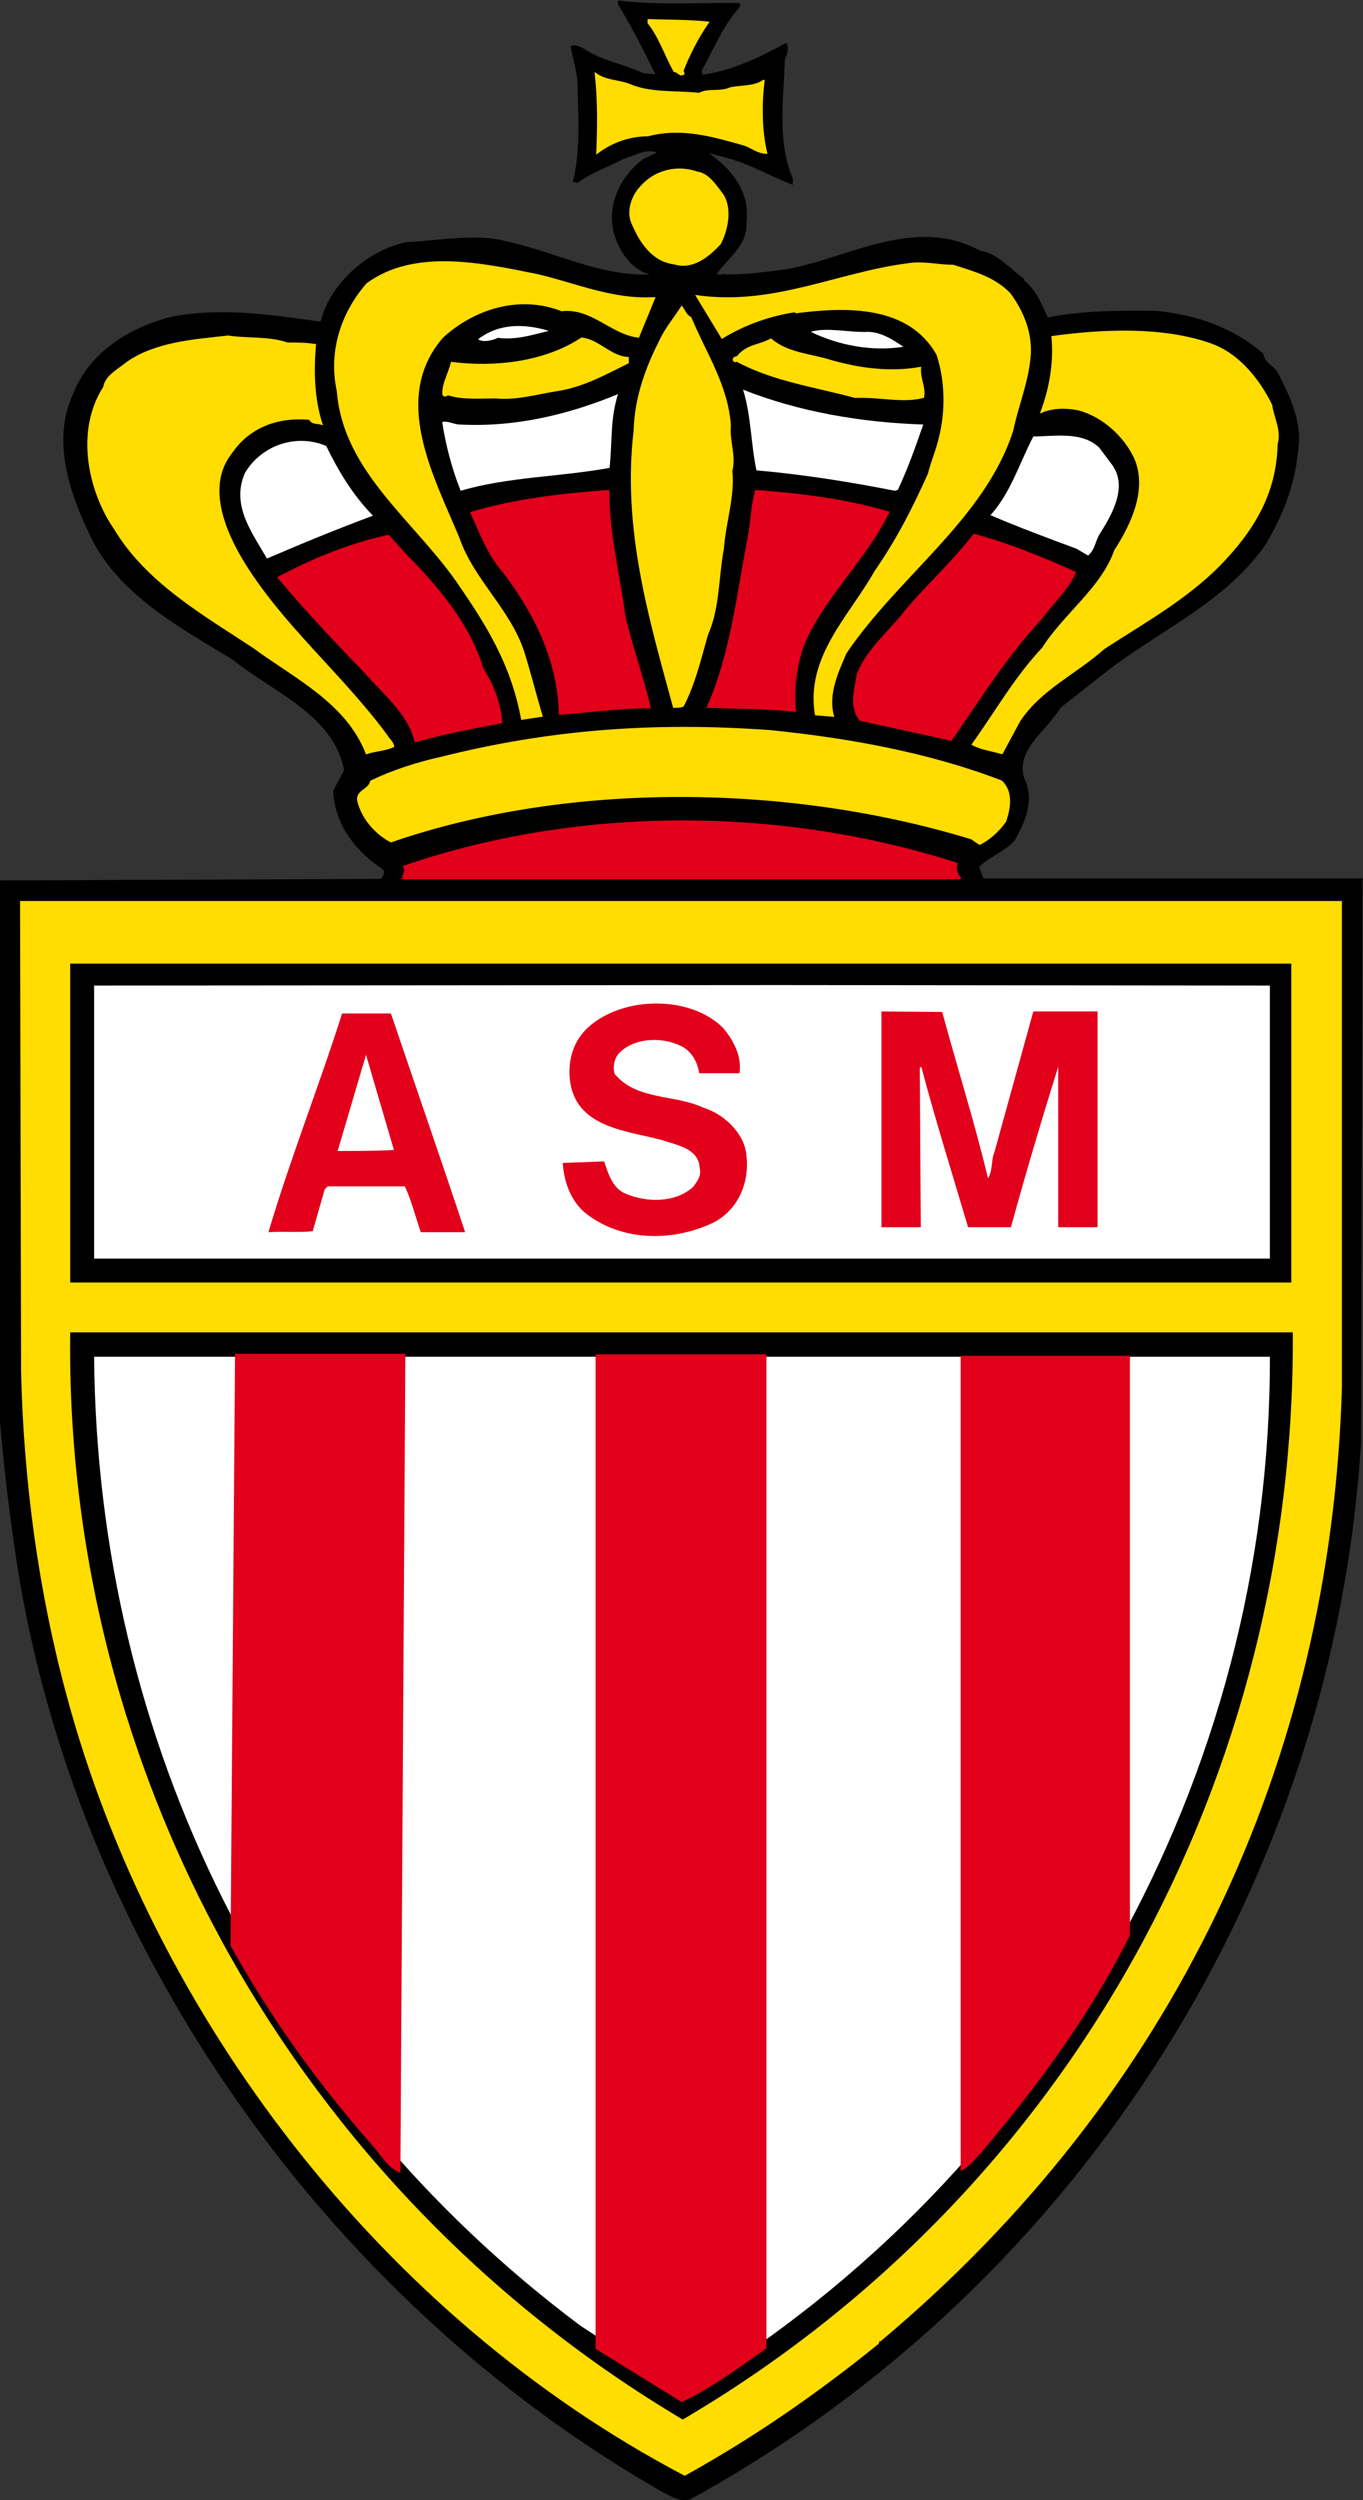 <?xml version="1.0" encoding="utf-8"?>
<!-- Generator: Adobe Illustrator 21.0.2, SVG Export Plug-In . SVG Version: 6.00 Build 0)  -->
<svg version="1.1" id="Ebene_1" xmlns="http://www.w3.org/2000/svg" xmlns:xlink="http://www.w3.org/1999/xlink" x="0px" y="0px"
	 viewBox="0 0 273.7 501.8" style="enable-background:new 0 0 273.7 501.8;" xml:space="preserve">
<rect x="0" y="0" width="273.7" height="501.8" fill="#333333" stroke="none"/>
<style type="text/css">
	.st0{fill:#FFDD00;stroke:#FFDD00;stroke-width:0.33;stroke-miterlimit:2.613;}
	.st1{fill:#FFFFFF;}
	.st2{fill:#E2001A;}
	.st3{fill:#E2001A;stroke:#E2001A;stroke-width:0.33;stroke-miterlimit:2.613;}
</style>
<path d="M148.4,0.6c0.5,0.2,0.2,0.6,0,1c-3.3,3.7-5.1,8.3-7.5,12.6l0.2,0.8c5.9-0.8,11.4-3.5,16.8-6.4c0.6,1,0.2,2.4-0.3,3.3
	c-0.2,7.6-1.6,16.6,1.6,23.9v1.3c-4.3-1.6-8.4-4.1-12.9-5.3l-4-1.1c4.4,3,8.4,7.8,7.6,13.8c0.3,4.8-3.7,7.2-6,10.5
	c0.5,0,1,0.3,1.1,0c4.1,0.3,9.1-0.5,13.2-1c12.6-2.4,25.6-10.7,38.6-3.7c3.7,0.6,6,3.7,8.9,5.7l-0.2,0.2c2.5,1.8,3.7,4.9,4.9,7.5
	c7-1.4,15.1-1.4,21.9-1.3c7.9,0.8,15.3,3.3,21.4,8.6c0.2,1.8,1.9,2.2,2.9,3.8c2.4,4.8,5.1,9.9,4,16.1c-0.6,6.7-3.2,12.9-6.4,18.3
	c-7.8,11.3-20.6,17-31,24.8l-10.2,8c-3,4.9-9.1,8.4-7.3,14.3c2.2,4.3,0,8.9-1.9,12.3c-2.1,2.4-4.9,3.2-7.1,5.3
	c0,0.6,0.5,1.6,0.8,2.4h76.1l-0.3,113.2C268,376.3,218.1,457.8,139,501.4c-1.9,1.1-4-0.3-5.7-1.1C64.5,461.1,14.9,389.3,3.3,313.1
	C1.9,304,0.8,294.6,0,285.4V176.7l76.4-0.3c0.6-0.5,1-1.3,0.5-1.9c-5.6-3.7-9.7-9.1-10-15.8l2.2-4.1c-2.2-11.3-14.3-15.6-22.2-22.1
	c-10.2-6.2-22.7-12.9-28.4-24.2c-4.3-8.6-8.3-19.6-3.8-29.3c3.3-8.3,11.1-13.1,19.2-15.3c9.8-2.1,20.3-0.6,30,0.8h0.5
	c1.9-7.6,9.4-14.3,17.2-15.9c6.7-0.3,13.8-1.8,20-0.2c9.7,2.1,18.6,7,28.9,6.7c-4-1.1-6.4-5.1-7.3-8.6c-1.4-6,1.9-11.6,6-14.6
	l2.7-1.3c-2.2-0.8-4.4,0.6-6.7,1.3c-3,1.6-6.4,2.7-9.2,4.8l-1-0.2c1.6-5.9,1.1-12.9,1-18.9c0-3.2-1-5.6-1.4-8.3c1-0.5,1.7,0,2.7,0.5
	c3.5,2.4,7.9,3,11.9,4.9l2.4,0.2c-2.4-4.9-4.8-9.6-7.6-14.2l0.2-0.6C131.9,1.1,140.6,0.5,148.4,0.6L148.4,0.6z"/>
<path class="st0" d="M269.3,278.5c-2.2,75-33.8,142-92.5,191.2l-0.2-0.2l-0.3,0.8c-12.6,10.2-25.1,18.8-38.8,26.4
	C76.9,464.9,30.8,404.6,13.5,340.1c-5.6-20.7-8.6-42.8-9.1-64.8l-0.2-91.7V181h265.1L269.3,278.5L269.3,278.5z"/>
<path d="M259.6,267.4c0.6,88.7-44.2,172.2-122.5,218.2c-77.5-46-124.1-129.7-123-218.2L259.6,267.4L259.6,267.4z"/>
<path class="st1" d="M255,272.3c0.2,84.2-44,163.8-117.4,207.9c-7.3-4-14-8.9-21-13.4c-61.8-46.2-97.1-117.1-97.7-194.5L255,272.3
	L255,272.3z"/>
<path class="st2" d="M80.4,436.1c-2.7-1.1-3.8-3.5-5.7-5.6c-11.1-12.6-20.5-25.8-28.4-40l0.9-118.8h34.2L80.4,436.1L80.4,436.1z"/>
<path class="st2" d="M153.9,471.3c-5.6,4-11.1,8-17,10.8l-17.3-10.7V271.8h34.3V471.3L153.9,471.3z"/>
<path class="st2" d="M226.9,388.4c-7.6,15.4-18.4,30.1-30,43.8c-1.3,1.3-2.4,2.9-4,3.5V272.1h34V388.4L226.9,388.4z"/>
<path class="st0" d="M142.2,4.5c-2.1,3-4,6.8-5.1,9.7l0.2,0.6c-0.8,0.6-1.1-0.5-1.9-0.5c-1.7-3-2.9-6.8-5.2-9.7V4
	C133.3,4.1,138.7,4.1,142.2,4.5L142.2,4.5z"/>
<path class="st0" d="M126.9,17.2c4.1,1.6,9.2,1.1,13.5,1.6c1.7-1,4.4-0.2,6.2-1.1c2.2-0.5,5.1-0.2,6.8-1.6c-0.6,4.5-0.6,10,0.5,14.6
	c-1.6,0-3-1.1-4.3-1.6c-6.4-1.8-12.7-3.7-19.5-1.9c-3.8,0-7.3,1.3-10.2,3.5c0.2-5.1,0.3-10.3-0.3-15.9
	C121.8,16.4,124.5,16.1,126.9,17.2L126.9,17.2z"/>
<path class="st0" d="M145.2,39.2c1.7,2.9,0.8,7-0.6,9.7c-2.5,2.7-5.6,5.1-9.2,4c-4.3-0.5-6.8-4.3-8.3-7.8c-1.3-2.5-0.2-5.7,1.6-7.6
	c2.9-3.3,7.3-4.3,11.3-2.9C142.3,34.9,143.8,37.4,145.2,39.2L145.2,39.2z"/>
<path class="st0" d="M131.4,59.8l-3.2,7.8c-5.4-0.6-9.4-6-15.4-5.3c-8.4-3.3-17.6-0.5-24,5.4c-10.6,12.3-1.7,28.2,3.3,40.3
	c2.9,8.4,10.2,14.3,13,22.8c1.3,4.1,2.4,8.6,3.7,12.9l-4,0.6c-1.9-10.2-6.2-17.7-12.1-26.3C83.9,104.7,69.1,95,67.8,78.5
	C66.1,70.7,68.5,63,73.7,57c9.5-7,23-4.1,34.3-1.8C115.7,57,123,60.3,131.4,59.8L131.4,59.8z"/>
<path class="st0" d="M191.4,53.3c4,1.3,8.3,2.4,11.4,5.7c2.7,3.7,4.4,8,4,12.6c-0.5,5.3-2.4,9.6-3.5,14.8
	c-5.7,17.7-23,29.1-33.5,44.7c-1.6,3.8-3.7,8.1-2.5,12.6l-3.5-0.3c-1.9-11.5,6.8-19.6,11.9-28.6c4.6-6.7,7.5-12.4,10.8-19.7
	c0.5-2.2,1.6-4.6,2.2-7.3c1.3-5.1,1.3-11.3-0.5-16.7c-5.7-10-18.1-9.7-28.3-8.4l-0.3-0.2c-5.1,0.8-10,2.5-14.6,5.3l-5.1-8.4
	c15.4,2.2,28.3-4.6,42.4-6.4C185.4,52.5,188.3,53.3,191.4,53.3L191.4,53.3z"/>
<path class="st0" d="M138.7,63.8c3,7.2,7.3,13.5,7.9,21.5c-0.3,3.3,1.1,6.2,0.3,9.2c0.5,5.4-1.3,10.2-1.7,15.6
	c-1.1,5.9-0.8,11.9-3.2,17.3c-1.4,4.9-2.5,9.7-4.8,14.2c-0.3,0.3-1.3,0.3-1.9,0.3c-4.9-18-10.2-35.8-7.9-55.5
	c0.2-6.7,2.4-12.6,5.2-18.1c1.1-2.4,2.9-4.5,4.3-6.7C137.6,62.6,137.7,63.2,138.7,63.8L138.7,63.8z"/>
<path class="st1" d="M110.2,66.4c-3.2,0.8-6.7,1.9-10.2,1.4c-1.1,0.5-2.9,1-4,0.3C100.1,64.9,105.2,64.9,110.2,66.4L110.2,66.4z"/>
<path class="st1" d="M181.4,69.6c-6.4,1-13-0.3-18.6-3c3.3-1,7.8,0.2,11.6,0C177,66.7,179.2,68.1,181.4,69.6L181.4,69.6z"/>
<path class="st0" d="M255.3,81.3c0.3,2.4,1.9,5.1,1.1,7.8c-0.2,9.1-4,16.2-10.2,22.9c-6.8,7.5-16,12.6-24.5,18.1
	c-5.7,5.1-12.7,8.1-17,14.6l-3.5,6.5c-1.9-0.6-4.1-0.8-5.9-1.8c4.6-6.4,8.6-13.5,14.1-19.3c4.3-6.8,11.9-12.1,14.5-19.6
	c3.5-5.4,6.7-12.4,4-18.6c-2.2-4.6-6.5-8.4-11.3-9.7c-2.4-0.5-5.2-0.5-7.5,0.5c1.7-4.6,2.7-9.7,2.2-15.1c10.2-1.4,22.1-1.9,31.6,1.4
	C248.8,71,252.9,76.4,255.3,81.3L255.3,81.3z"/>
<path class="st0" d="M57.7,68.9c2.2,0,3.5,0,5.6,0.3c-0.5,5.3-0.3,11,1.3,15.9c-1-0.3-1.9,0-2.4-1c-6.5-0.6-12.2,1.6-15.7,6.7
	c-5.2,6.5-1.6,15.4,2.1,21.6c7.9,13.1,19.9,22.8,29.1,35.3c0.2,0.5,1.1,1.1,1.3,2.1c-1.7,0.8-3.7,0.8-5.4,1.4
	c-4-10.3-14.6-15.3-22.7-21.3c-10.2-6.7-21.4-13.1-27.8-23.7c-5.4-7.8-7.8-19.9-2.2-28.5c0.3-2.2,2.9-3.5,4.6-4.9
	c5.7-4,13.2-4.5,20.3-5.3C49.6,68.1,53.9,67.6,57.7,68.9L57.7,68.9z"/>
<path class="st0" d="M126.1,71.8v1c-4.9,2.4-9.1,4.8-14.6,5.6c-3.8,0.6-7.8,1.8-11.9,1.4c-3.2,0-6.7,0.3-9.5-0.6
	c-0.5,0-0.8,0.5-1.1,0c-0.2-1.9,1.1-4.1,1.7-6.4c8.6,1.1,18.7,0,26.1-4.9C120.3,68.3,122.5,71.6,126.1,71.8L126.1,71.8z"/>
<path class="st0" d="M166.8,72.4c5.6,1.6,11.8,2.5,18,1.4c-0.2,2.2,1,4,0.6,5.9c-4.1,1.1-8.7-0.2-13.7,0c-8.1-2.2-16.4-3.3-23.8-7.3
	c-0.2,0.3-0.6,0-0.6-0.2c0-0.5,0.6-0.5,0.8-0.6c1.9-2.4,4.4-2.2,6.7-3.5C158.2,71,162.7,71.1,166.8,72.4L166.8,72.4z"/>
<path class="st1" d="M185.4,85.2c-1.6,4.6-3,8.6-5.1,13.1l-0.6,0.2c-9.1-1.8-18.6-3.3-27.8-4.1c-1.1-5.1-1.1-11.3-2.7-16.2
	C160.3,82.6,172.8,84.8,185.4,85.2L185.4,85.2z"/>
<path class="st1" d="M124.1,79.1c-1.6,5.1-1.1,9.2-1.7,14.8c-9.7,1.8-20.5,1.8-29.9,4.6c-1.7-4.3-3-9.1-3.7-13.8
	c1.1-0.3,2.4,0.5,3.5,0.5C103.7,85.8,114.4,83.1,124.1,79.1L124.1,79.1z"/>
<path class="st1" d="M223.4,93.4c3,4.3,0,9.7-2.4,13.5c-1.1,1.6-1,3.3-2.5,4.6l-2.4-1.4c-5.7-2.1-11.6-4.3-17.2-6.7
	c4.1-4.6,5.7-10.2,8.6-15.8c4.1,0,9.7-1.1,13.2,2.2L223.4,93.4L223.4,93.4z"/>
<path class="st1" d="M65.5,89.5c2.4,4.9,5.2,9.7,9.4,14c-7.3,2.7-14.3,5.6-21.3,8.6c-2.9-5.1-7.3-10.7-4.4-17.2
	C52.4,89.5,59.3,86.9,65.5,89.5L65.5,89.5z"/>
<path class="st3" d="M122.2,98.5c0,8.8,2.1,16.6,3.2,25c1.4,6.2,3.7,12.4,5.1,18.5c-5.9,0-12.2,0.8-18.1,1.3
	c-0.3-10.7-4.8-19.9-11.1-28.3c-3.2-3.5-4.8-8-6.7-12.1C103.3,100.3,112.6,99.2,122.2,98.5L122.2,98.5z"/>
<path class="st3" d="M178.4,102.8c-4.4,9.2-13,17-17,26.4c-1.6,4.3-2.2,9.4-1.7,13.5c-5.7-0.6-11.9-0.6-17.6-0.8
	c4.8-10.8,6-22.9,8.3-34.5c0.5-2.9,0.6-6.4,1.4-8.9C161.1,99.2,169.8,100.3,178.4,102.8L178.4,102.8z"/>
<path class="st3" d="M81.5,111.4c6.4,6.4,12.9,14.2,15.4,22.8c2.1,3.3,3.5,6.8,3.8,10.8c-5.7,1.1-11.8,2.2-17.3,3.8
	c-1.3-5.6-6.4-9.6-10-13.8c-6.2-6.4-11.8-12.3-17.5-19.1c7-3.7,14.3-6.7,22.1-8.4L81.5,111.4L81.5,111.4z"/>
<path class="st3" d="M215.9,114.9c-1.6,3.5-4.6,6.2-6.8,9.2c-7.1,7.6-12.4,16.2-18.1,24.4l-18.3-4c-2.1-2.9-1-5.9-0.5-9.1
	c1.9-5.1,6.5-8.6,9.9-13.1c4.4-5.1,9.4-9.7,13.5-15C202.6,109.2,209.2,111.9,215.9,114.9L215.9,114.9z"/>
<path class="st0" d="M201.1,156.8c2.2,2.1,1.7,5.3,0.8,8c-1.3,1.9-3.3,3.7-5.2,4.6l-1.6-1.1c-36.2-11.1-80.7-11.8-116.6,0.6
	c-3-1.6-5.6-4.5-6.5-7.8c-0.8-2.4,2.1-2.4,2.5-4.3c4.6-2.2,9.4-3.7,14.3-4.8c21.6-5.4,42.6-7,65.9-5.3
	C170.5,148.3,186.5,151.2,201.1,156.8L201.1,156.8z"/>
<path class="st3" d="M192.1,173.3c-0.3,1.1,0,2.2,0.8,3h-112c0-0.8,0.8-1.4,0.2-2.4C116.1,161.9,156.5,161.9,192.1,173.3
	L192.1,173.3z"/>
<polygon points="14.1,193.4 259.3,193.4 259.3,257.4 14.1,257.4 "/>
<polygon class="st1" points="255,252.6 18.9,252.6 18.9,197.8 156.3,197.7 255,197.8 "/>
<path class="st2" d="M145.2,206.3c2.1,2.5,3.8,5.7,3.3,9.1h-8.1c-0.3-2.1-1.4-4.3-3.5-5.4c-3.7-1.9-9.1-1.8-12.2,1
	c-1.3,1.1-1.7,2.9-1.3,4.5c4.4,5.4,12.1,4.1,17.8,6.8c4.3,1.3,8.4,5.3,8.7,9.7c0.6,5.3-1.6,10.8-6.7,13.4
	c-7.8,3.7-17.6,3.8-24.8-1.3c-3.5-2.4-5.1-6.4-5.4-10.7l8.3-0.3c0.8,2.2,1.6,5.4,4.4,6.5c4.3,1.8,10,1.8,13.5-1.4
	c0.8-1.1,1.7-2.2,1.3-3.8c-0.2-4-4.8-4.6-7.6-5.6c-7.2-1.9-17-2.5-18.4-11.6c-0.6-4.3,0.6-8.3,3.7-11.1
	C125.3,199.8,138.7,199.8,145.2,206.3L145.2,206.3z"/>
<path class="st2" d="M189.2,203.1c3,11.1,6.5,22.1,9.2,33.4c1-1.6,0.6-3.8,1.3-5.3l7.8-28.2h12.9v43.3h-7.9c0-10.8,0-22.1,0-32.2
	c-3.3,10.5-6.5,21.3-9.5,32.2h-8.6c-3.2-10.8-6.5-21.3-9.4-32.2l-0.3,0.2l0.2,32h-7.9v-43.3L189.2,203.1L189.2,203.1z"/>
<path class="st2" d="M78.5,203.4c4.9,14.5,10,29.1,14.9,43.9h-8.9c-1.1-3.2-1.9-6.4-3.2-9.2H65.8l-0.6,0.6l-2.4,8.4
	c-2.7,0.3-6,0-8.9,0.2c4.4-14.8,10.2-29.4,14.8-43.9L78.5,203.4L78.5,203.4z"/>
<path class="st1" d="M79.1,230.8c-3.7,0.2-7.6,0.2-11.3,0.2l5.7-19.3L79.1,230.8L79.1,230.8z"/>
</svg>
